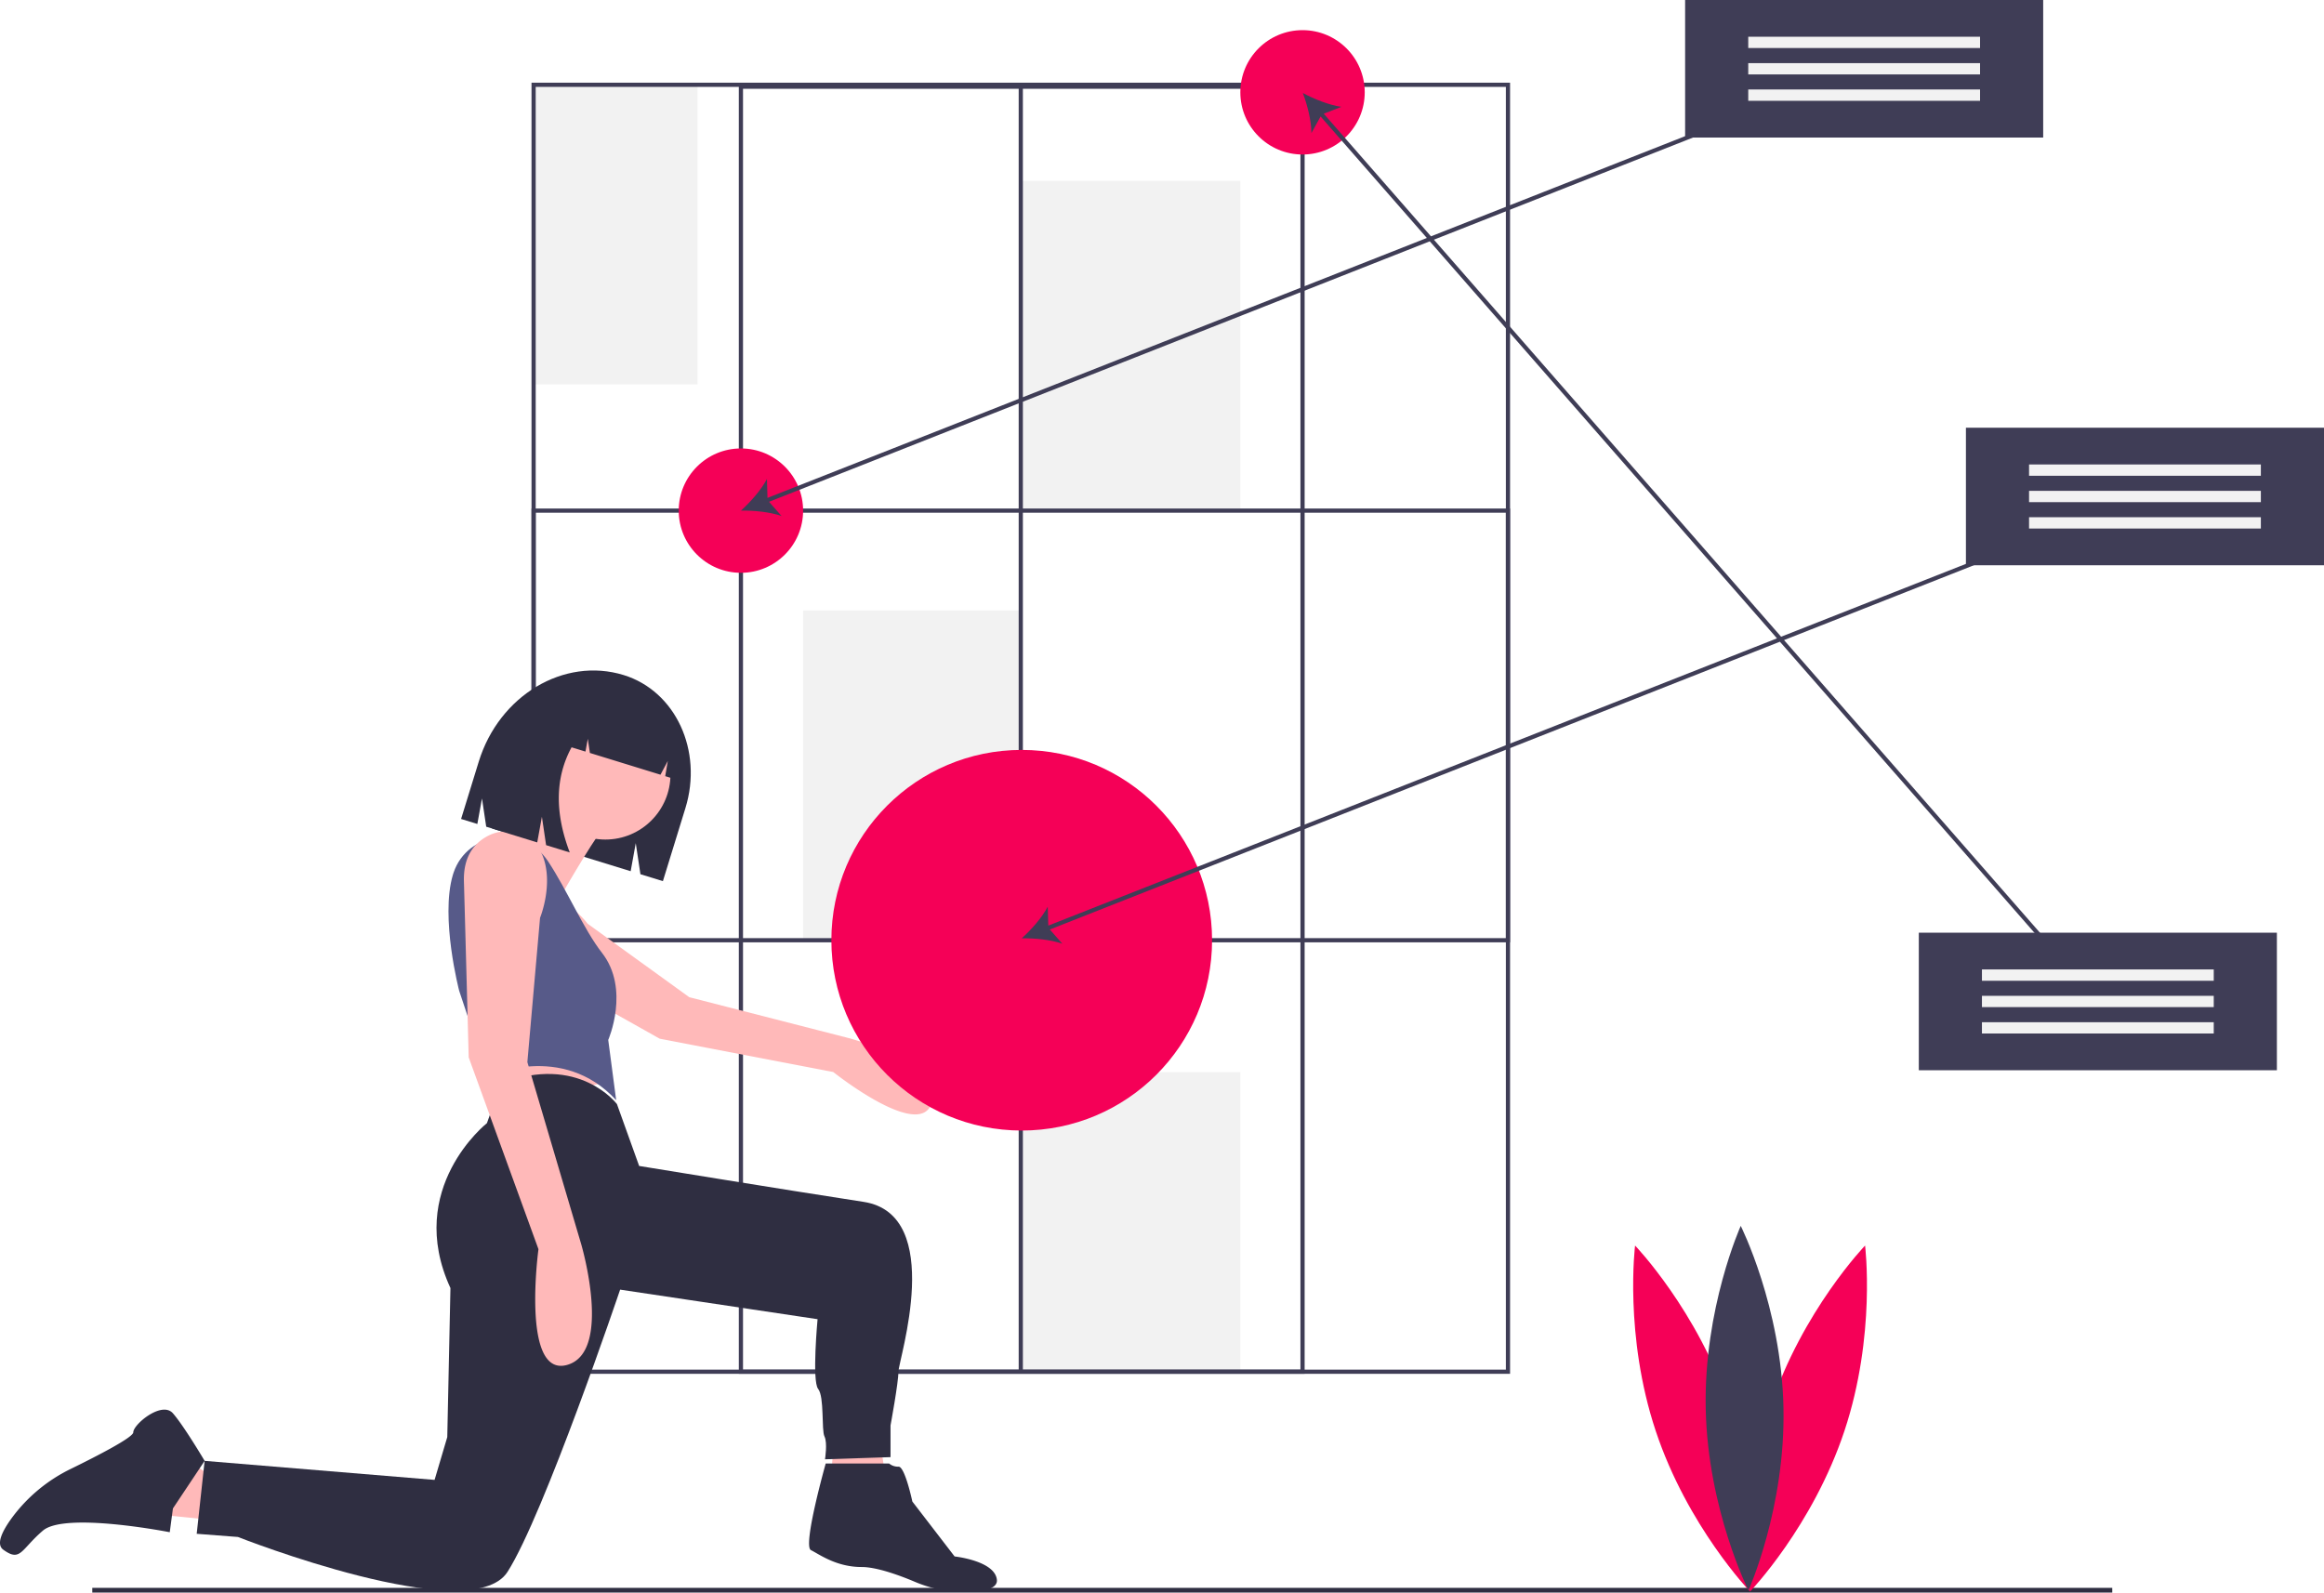 <svg data-name="Layer 1" xmlns="http://www.w3.org/2000/svg" width="1108.526" height="759.79" viewBox="0 0 1108.526 759.79"><path fill="#ffb9b9" d="M398.526 677.217l-3 39 29 3-7-47-19 5z"/><path fill="#f2f2f2" d="M254.526 40.453h78.208v142.933h-78.208zm231.929 471.048h105.177v142.933H486.455zM383.076 291.259h104.278v157.316H383.076zm104.278-204.96h104.278v157.316H487.354z"/><path fill="#2f2e41" d="M44.019 757.55h963.51v2.241H44.019z"/><path d="M720.282 655.434H253.526V39.453h466.756zm-464.756-2h462.756V41.453H255.526z" fill="#3f3d56"/><path d="M622.297 655.434H352.41V40.352h269.886zm-267.886-2h265.886V42.352H354.41z" fill="#3f3d56"/><path d="M720.282 449.574H253.526v-206.96h466.756zm-464.756-2h462.756v-202.96H255.526z" fill="#3f3d56"/><circle cx="353.411" cy="243.615" r="29.665" fill="#f50057"/><circle cx="621.297" cy="44.048" r="29.665" fill="#f50057"/><path fill="#3f3d56" d="M485.904 41.352h2v613.082h-2z"/><path d="M824.94 670.934c15.148 45.586 9.828 88.389 9.828 88.389s-29.878-31.108-45.025-76.694-9.827-88.388-9.827-88.388 29.878 31.107 45.025 76.693z" fill="#f50057"/><path d="M844.596 670.934c-15.147 45.586-9.828 88.389-9.828 88.389s29.878-31.108 45.025-76.694 9.828-88.388 9.828-88.388-29.878 31.107-45.025 76.693z" fill="#f50057"/><path d="M850.696 671.427c1.016 48.026-16.702 87.35-16.702 87.35s-19.364-38.54-20.38-86.566 16.703-87.351 16.703-87.351 19.364 38.54 20.38 86.567z" fill="#3f3d56"/><path d="M297.487 322.063c24.72 7.618 37.905 36.032 29.452 63.464l-10.74 34.854-10.72-3.303-2.227-14.826-2.428 13.392-68.9-21.233-2.024-13.478-2.207 12.174-7.758-2.39 8.434-27.366c9.727-31.568 40.673-50.053 69.118-41.288z" fill="#2f2e41"/><path d="M259.095 426.674a16.232 16.232 0 00-18.852 14.93c-.431 6.043 1.654 13.117 11.022 18.357 20.008 11.19 63.396 35.585 63.396 35.585l82.784 15.899s41.833 33.38 47.074 14.394-39.694-30.577-39.694-30.577l-76.054-19.505-48.461-35.052s-8.88-11.854-21.215-14.03zm-26.459 77.781l8.32 23.449 49.925-12.102-12.86-17.398-45.385 6.051zm-133.511 220.5l-37.821-3.782 26.475-25.719 18.911 12.859-7.565 16.642z" fill="#ffb9b9"/><circle cx="288.744" cy="369.479" r="31.063" fill="#ffb9b9"/><path d="M264.406 374.349s-17.398 20.423-26.475 23.45-31.77 31.77-20.424 50.68 52.95-4.539 52.95-4.539l-1.513-18.91s17.398-30.258 21.18-32.527-25.718-18.154-25.718-18.154z" fill="#ffb9b9"/><path d="M261.381 410.87c-11.565-17.413-38.393-14.298-45.047 5.52q-.178.528-.34 1.075c-6.051 20.424 3.026 55.22 3.026 55.22l13.615 40.847s35.553-16.641 61.271 11.347l-3.782-28.745s10.59-24.206-3.025-41.603c-8.666-11.073-16.718-30.11-25.718-43.66z" fill="#575a89"/><path d="M294.285 526.77s-18.155-24.206-55.22-9.834l-6.808 18.911s-39.334 31.014-17.398 78.669l-1.512 71.105-6.052 20.423-109.683-9.077-3.782 34.796 19.667 1.513s111.196 43.873 128.594 16.641 53.707-134.645 53.707-134.645l94.181 14.103s-2.756 29.475.27 33.258 1.513 19.667 3.025 22.693.252 10.89.252 10.89l31.25-1.031v-15.129s3.781-20.423 3.781-25.719 22.693-74.886-16.641-80.938-107.041-17.128-107.041-17.128z" fill="#2f2e41"/><path d="M82.484 719.66l-1.513 11.346s-49.925-9.833-60.515-.756-10.59 15.129-18.91 9.077c-3.537-2.572-.515-8.833 4.13-15.182a76.424 76.424 0 0128.166-23.387c12.484-6.112 29.731-14.993 29.731-17.407 0-3.782 13.616-15.128 18.91-9.077s15.13 22.693 15.13 22.693zm311.373-21.443s-11.088 39.31-7.056 41.327 12.096 8.063 24.191 8.063c7.147 0 17.814 3.872 25.345 7.04a61.095 61.095 0 0027.847 4.79c6.35-.438 11.747-1.926 11.318-5.782-1.008-9.071-20.159-11.087-20.159-11.087l-20.16-26.208s-3.527-16.631-6.551-16.631a6.622 6.622 0 01-4.536-1.512z" fill="#2f2e41"/><path d="M258.943 408.534a18.753 18.753 0 00-25.979-9.852c-6.248 3.153-12.03 9.414-11.675 21.81.756 26.474 2.27 83.963 2.27 83.963l33.282 91.528s-8.32 61.271 13.616 55.22 6.808-57.489 6.808-57.489l-25.719-86.99 6.052-68.835s6.495-15.831 1.345-29.355z" fill="#ffb9b9"/><path d="M280.547 331.825a24.563 24.563 0 0121.434-3.744l.878.271c16.943 5.221 25.953 24.785 20.125 43.696l-5.677-1.749 1.234-7.261-3.495 6.564-33.67-10.375-1.001-6.774-1.114 6.122-6.624-2.042q-11.732 21.597-.868 50.157l-11.283-3.477-2.003-13.547-2.229 12.243-21.51-6.628 4.139-28.463c6.267-20.339 23.4-33.944 41.664-34.993z" fill="#2f2e41"/><circle cx="487.354" cy="448.575" r="90.794" fill="#f50057"/><path d="M1023.493 237.354l-.734-1.86-173.182 68.284-165.613-189.424L889.55 33.293l-.735-1.86-206.25 81.323-51.15-58.504 8.434-3.283c-5.743-.782-13.088-3.72-18.412-6.61 2.152 5.663 4.084 13.335 4.092 19.13l4.38-7.92 50.68 57.966-314.507 124.008-.258-9.046c-2.666 5.146-7.903 11.076-12.414 15.118 6.056-.123 13.931.637 19.392 2.578l-5.987-6.79 315.172-124.27 165.614 189.424-347.576 137.047-.257-9.046c-2.667 5.146-7.904 11.076-12.415 15.118 6.056-.123 13.931.637 19.392 2.578l-5.986-6.79L849 306.157l150.758 172.432 1.506-1.316-150.289-171.895z" fill="#3f3d56"/><path fill="#3f3d56" d="M937.726 204.061h170.8v65.623h-170.8z"/><path fill="#f2f2f2" d="M967.841 221.591h110.571v5.394H967.841zm0 12.585h110.571v5.394H967.841zm0 12.585h110.571v5.394H967.841z"/><path fill="#3f3d56" d="M803.783 0h170.8v65.623h-170.8z"/><path fill="#f2f2f2" d="M833.898 17.529h110.571v5.394H833.898zm0 12.586h110.571v5.394H833.898zm0 12.585h110.571v5.394H833.898z"/><path fill="#3f3d56" d="M915.253 444.979h170.8v65.623h-170.8z"/><path fill="#f2f2f2" d="M945.367 462.508h110.571v5.394H945.367zm0 12.586h110.571v5.394H945.367zm0 12.585h110.571v5.394H945.367z"/></svg>